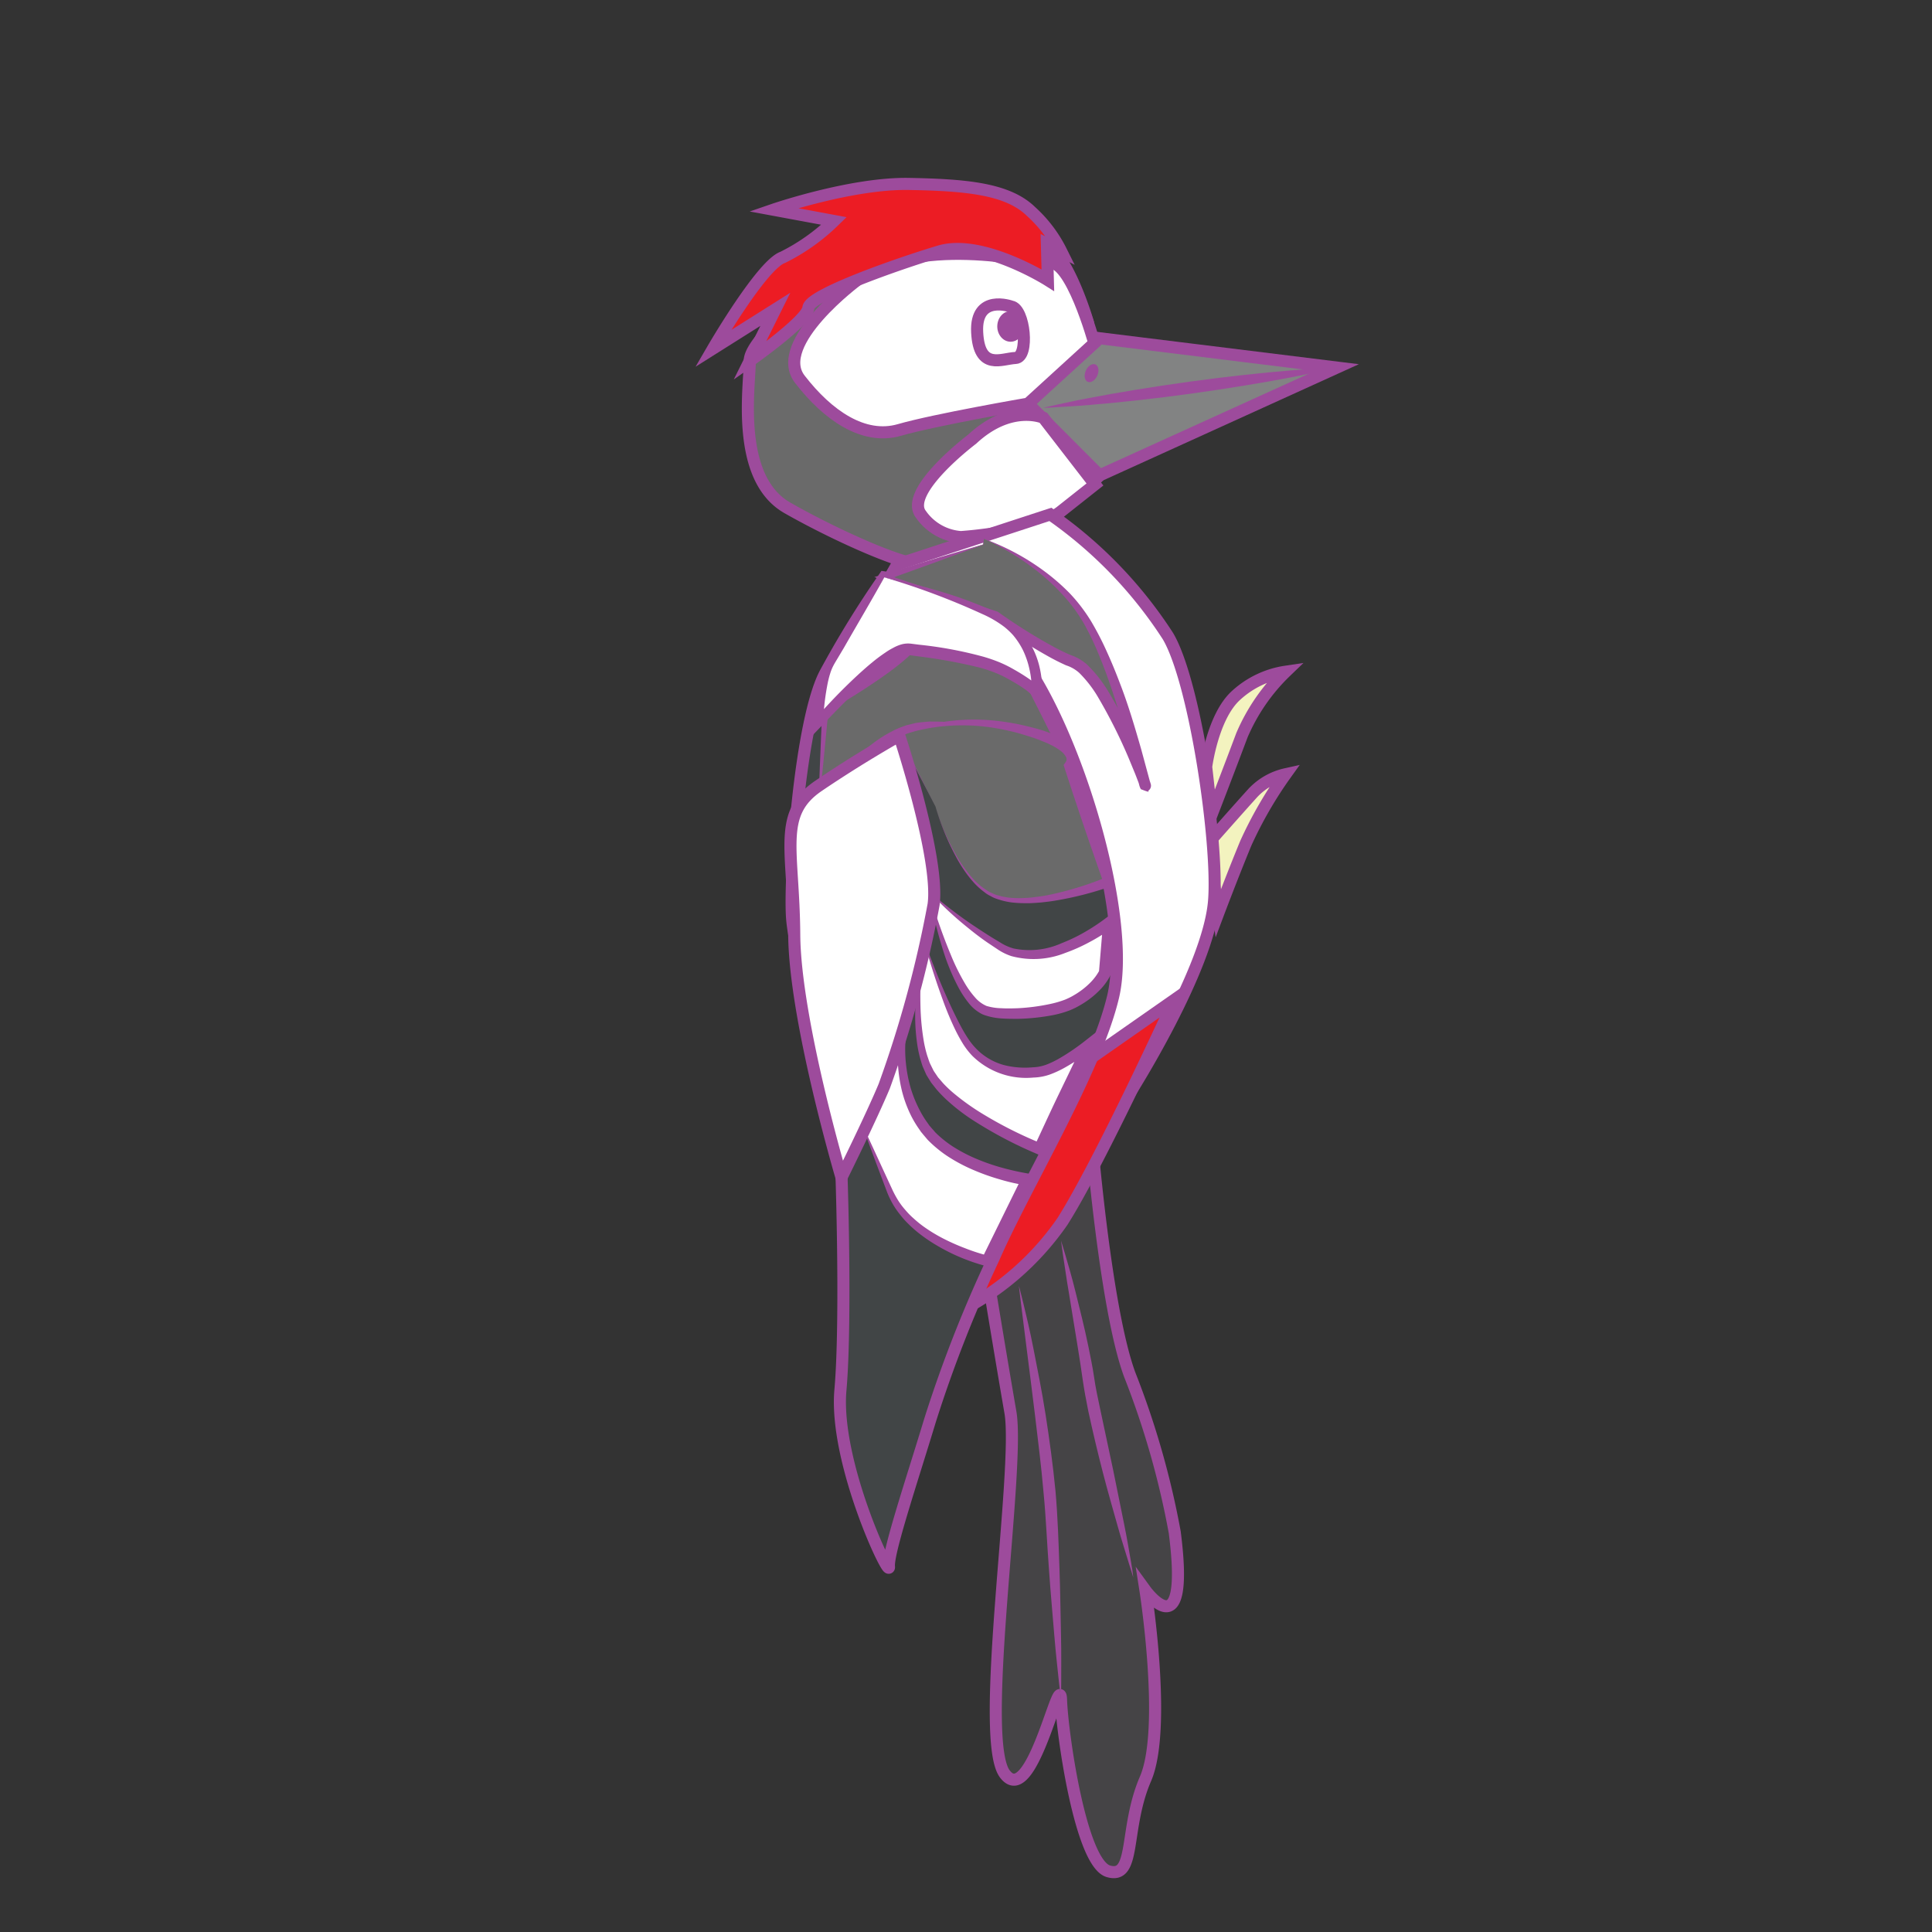 <svg id="word" xmlns="http://www.w3.org/2000/svg" viewBox="0 0 160 160"><rect x="0" y="0" width="160" height="160" fill="#333333" stroke="none"/><defs><style>.cls-1,.cls-11{fill:#454446;}.cls-1,.cls-2,.cls-3,.cls-4,.cls-6,.cls-7,.cls-8{stroke:#9d4b9c;stroke-miterlimit:10;}.cls-2{fill:#f3f3bf;}.cls-3,.cls-9{fill:#6a6a6a;}.cls-4{fill:#828383;}.cls-5{fill:#9d4b9c;}.cls-10,.cls-6{fill:#fff;}.cls-7{fill:#ec1c24;}.cls-8{fill:#414546;}</style></defs><path class="cls-1" d="M90.392,94.192s1.154,14.2,3.166,19.65A69.867,69.867,0,0,1,97.287,126.9c1.273,9.905-2.422,4.816-2.422,4.816s1.79,11.465,0,15.6-.76,8.339-3.077,7.654-3.838-11.547-3.918-14.2-2.428,9.069-4.651,6.143,1.267-25.287.458-29.959-1.756-10.471-1.756-10.471Z"/><path class="cls-2" d="M99.891,63.505s.526-4.173,2.49-5.931a7.779,7.779,0,0,1,4.094-1.945,16.058,16.058,0,0,0-3.626,5.265c-1.089,2.905-2.512,6.582-2.512,6.582Z"/><path class="cls-2" d="M100.062,69.821s2.545-2.887,3.7-4.157a5.3,5.3,0,0,1,2.708-1.544,33.832,33.832,0,0,0-3.292,5.7c-1.113,2.691-2.286,5.806-2.286,5.806Z"/><path class="cls-3" d="M90.106,26.735s-1.485-5.181-3.408-6.527-12.819-1.178-15.322.6-9.308,7.084-9.285,9.079-1.251,9.684,3.117,12.173,11.024,5.418,11.561,4.529,8.12-2.836,10.219-3.986a20.049,20.049,0,0,0,4.08-3.231Z"/><polygon class="cls-4" points="90.678 27.964 85.139 33.43 91.068 39.367 110.714 30.44 90.678 27.964"/><path class="cls-5" d="M110.714,30.44s-.374.1-1.031.239-1.6.353-2.728.565c-2.262.438-5.289.937-8.328,1.357s-6.088.749-8.385.935c-1.147.1-2.109.141-2.779.19s-1.058.047-1.058.047.374-.1,1.031-.24,1.6-.354,2.728-.565c2.262-.439,5.289-.937,8.328-1.357s6.089-.746,8.385-.933c1.147-.1,2.109-.142,2.779-.191S110.714,30.44,110.714,30.44Z"/><path class="cls-6" d="M71.032,23.167s-7.11,5.241-4.792,8.242,5.293,5.051,8.242,4.2S85.139,33.43,85.139,33.43l5.485-5.008s-1.97-7.175-3.819-6.643C86.3,21.926,76.417,19.246,71.032,23.167Z"/><path class="cls-6" d="M80.517,36.365S74.783,40.686,76.27,42.6a4.413,4.413,0,0,0,3.3,1.878s6.079-.37,8.3-2.132l2.808-2.223-4.273-5.529S83.707,33.4,80.517,36.365Z"/><path class="cls-6" d="M93.558,90.527s6.5-10.209,6.982-15.868c.4-4.742-1.561-18.169-3.813-21.974A36.143,36.143,0,0,0,86.988,42.6L74.305,46.747s-5.526,9.568-5.953,11.987-.177,4.217-1.194,9.638,3.119,22.2,3.2,25.12,2.172,8.667,4.047,10.148a56.607,56.607,0,0,0,6.462,3.841s2.913-2.695,3.914-3.876S93.558,90.527,93.558,90.527Z"/><path class="cls-7" d="M89.4,88.286l7.858-5.49s-6.133,13.412-9.272,18.36a23.113,23.113,0,0,1-8.68,7.535Z"/><path class="cls-8" d="M73.235,47.816a17.163,17.163,0,0,1,11.9,7.489c4.505,6.856,8.519,20.974,7.054,27.209s-7.383,15.891-9.9,21.684a108,108,0,0,0-5.269,13.436c-1.492,4.932-3.52,10.965-3.4,12.11S69.068,121.1,69.6,115.12s.051-20.156-.034-20.549S65.856,79.388,65.6,76.07s.667-16.344,2.732-20.289A82.762,82.762,0,0,1,73.235,47.816Z"/><path class="cls-9" d="M81.487,44.625s5.991,2.192,8.753,7.208,4.5,13.092,4.622,13.252S91.568,55.9,88.9,54.855a38.22,38.22,0,0,1-6.473-3.815l-9.2-3.224,8.18-2.715Z"/><path class="cls-5" d="M81.487,44.625a19.582,19.582,0,0,1,4.987,2.67,17.521,17.521,0,0,1,2.154,1.879,13.959,13.959,0,0,1,1.741,2.291,24.6,24.6,0,0,1,1.311,2.542c.394.865.752,1.744,1.087,2.631.684,1.77,1.218,3.589,1.74,5.406l.737,2.72.018.066a.045.045,0,0,0-.025-.028l-.01-.005c.054.051-.817-.339-.589-.118a.472.472,0,0,0-.227.492s0,0,0-.01l-.023-.069-.114-.32-.25-.649-.533-1.293A43.014,43.014,0,0,0,91,57.849a9.976,9.976,0,0,0-1.623-2.126,2.977,2.977,0,0,0-1.081-.62c-.447-.2-.886-.419-1.3-.645a45.63,45.63,0,0,1-4.808-3.073l.11.057-9.143-3.375-.746-.275.75-.228,4.125-1.252,4.133-1.228L81.4,45.1Zm0,0-.054.479v.01l-.012,0-4.046,1.488-4.055,1.463,0-.5,9.249,3.074.052.017.057.04a44.915,44.915,0,0,0,4.737,2.954c.413.216.817.413,1.233.593A3.972,3.972,0,0,1,90,55.015a10.885,10.885,0,0,1,1.827,2.321,35.868,35.868,0,0,1,2.537,5.123l.528,1.323.25.671.12.347.03.1.02.076a.5.5,0,0,1-.224.513c.231.233-.655-.168-.6-.123l-.026-.046a1.392,1.392,0,0,1-.083-.195l-.03-.1-.709-2.739c-.483-1.811-1.033-3.6-1.63-5.372-.3-.885-.623-1.761-.98-2.622a23.705,23.705,0,0,0-1.19-2.518,13.441,13.441,0,0,0-1.594-2.252,17.96,17.96,0,0,0-2-1.941A21.392,21.392,0,0,0,81.487,44.625Z"/><path class="cls-9" d="M67.776,67.033s2.979-5.311,7.335-6.685,12.93,2.807,13.5,3.081-4.551-9.584-4.551-9.584-6.889-2.08-8.8-.078-6.908,4.967-6.908,4.967Z"/><path class="cls-5" d="M67.776,67.033a18.685,18.685,0,0,1,2.513-3.577,15.952,15.952,0,0,1,1.576-1.543A10.085,10.085,0,0,1,73.7,60.656a6.749,6.749,0,0,1,1.023-.467l.263-.1c.133-.045.189-.049.287-.076l.53-.13c.365-.066.765-.093,1.146-.128.373.006.75,0,1.123.017a21.611,21.611,0,0,1,4.361.8,41.351,41.351,0,0,1,4.155,1.468c.68.276,1.35.572,2.018.883l.124.059.063.029.015.007-.111-.036.008,0,.009,0a.438.438,0,0,0-.453.19.46.46,0,0,0-.037.064.406.406,0,0,0-.032.13l0,.027c0,.023,0,.033,0,.026l-.006-.02-.029-.1c-.051-.148-.119-.312-.187-.473l-.443-.978c-.617-1.3-1.272-2.6-1.93-3.894l-1.957-3.89.283.235a25.544,25.544,0,0,0-4.222-.873,12.14,12.14,0,0,0-2.117-.064,5.046,5.046,0,0,0-1,.168,1.617,1.617,0,0,0-.452.162,1.222,1.222,0,0,0-.389.228l-.177.13-.208.2c-.129.126-.268.253-.418.378-.292.257-.583.482-.879.712-.592.454-1.2.874-1.814,1.288-1.229.823-2.482,1.593-3.762,2.333l.127-.2-.4,4.141Q68.008,64.965,67.776,67.033Zm0,0c.036-1.387.087-2.774.145-4.159l.172-4.158,0-.13.121-.076c1.236-.776,2.457-1.589,3.639-2.443.589-.43,1.173-.865,1.731-1.326.275-.231.557-.466.807-.7.129-.114.257-.24.386-.375l.186-.188.254-.213a1.833,1.833,0,0,1,.547-.338,2.3,2.3,0,0,1,.578-.216,5.906,5.906,0,0,1,1.164-.211,12.84,12.84,0,0,1,2.281.039,26.506,26.506,0,0,1,4.4.856l.187.052.1.183c1.359,2.577,2.688,5.161,3.906,7.823l.445,1.014c.072.174.141.346.206.543l.048.165a.9.9,0,0,1,.023.112.551.551,0,0,1,.007.095v.061a.541.541,0,0,1-.041.162.481.481,0,0,1-.042.081.49.49,0,0,1-.481.207l-.008,0-.136-.043-.015-.008-.061-.029-.121-.06c-.647-.31-1.3-.609-1.967-.888a40.556,40.556,0,0,0-4.049-1.486,21.082,21.082,0,0,0-4.174-.918c-.352-.034-.7-.035-1.056-.055-.343.023-.673.025-1.023.074l-.534.11c-.078.018-.2.038-.242.054l-.248.088a6.141,6.141,0,0,0-.973.4A13.09,13.09,0,0,0,70.5,63.659,21.468,21.468,0,0,0,67.776,67.033Z"/><path class="cls-10" d="M71.34,93.016l3.391-7.145a11.011,11.011,0,0,0,1.9,7.615c2.561,3.383,8.462,4.194,8.462,4.194l-3.373,6.731s-6.346-1.519-8.039-5.791S71.34,93.016,71.34,93.016Z"/><path class="cls-5" d="M71.34,93.016c.5-1.221,1.025-2.432,1.548-3.643s1.04-2.424,1.586-3.624l.72-1.582-.182,1.748a10.679,10.679,0,0,0,.012,2.137,11.62,11.62,0,0,0,.408,2.1,10.519,10.519,0,0,0,.82,1.951,7.87,7.87,0,0,0,.561.889l.151.215.162.19.363.415a9.346,9.346,0,0,0,.769.67,8.338,8.338,0,0,0,.866.6,12.8,12.8,0,0,0,1.905.956,17.136,17.136,0,0,0,2.038.69c.689.188,1.407.346,2.09.461l.68.115-.305.6-3.423,6.706-.163.319-.331-.089a16.486,16.486,0,0,1-1.989-.675,15.613,15.613,0,0,1-1.871-.923,13.566,13.566,0,0,1-1.735-1.172,10.417,10.417,0,0,1-.783-.7,6.842,6.842,0,0,1-.7-.787,6.321,6.321,0,0,1-.6-.872,7.353,7.353,0,0,1-.461-.954l-.717-1.9C72.277,95.573,71.8,94.3,71.34,93.016Zm0,0c.59,1.225,1.156,2.461,1.725,3.7l.858,1.857a8.653,8.653,0,0,0,.469.857,5.968,5.968,0,0,0,.59.781,6.228,6.228,0,0,0,.687.7,9.389,9.389,0,0,0,.762.626,12.876,12.876,0,0,0,1.689,1.035,17.365,17.365,0,0,0,1.819.806,15.753,15.753,0,0,0,1.88.609l-.494.23,3.323-6.755.375.71a15.965,15.965,0,0,1-2.222-.5,17.971,17.971,0,0,1-2.137-.758,13.779,13.779,0,0,1-2.026-1.055,9.39,9.39,0,0,1-.938-.672,9.766,9.766,0,0,1-.881-.8l-.358-.423-.192-.233-.164-.24a8.884,8.884,0,0,1-.6-.987,10.15,10.15,0,0,1-.808-2.15,12.385,12.385,0,0,1-.335-2.251,11.227,11.227,0,0,1,.091-2.276l.538.166c-.585,1.182-1.2,2.351-1.8,3.52S71.969,91.855,71.34,93.016Z"/><path class="cls-10" d="M76.5,77.819s2.141,6.924,3.89,9.006a6.132,6.132,0,0,0,5.682,1.948c1.529-.181,4.076-2.2,4.076-2.2l-4.066,8.573S78.876,92.273,77,88.826,76.5,77.819,76.5,77.819Z"/><path class="cls-5" d="M76.5,77.819c.609,1.624,1.227,3.245,1.933,4.822.354.787.722,1.568,1.124,2.323.2.374.414.746.649,1.091a5.472,5.472,0,0,0,.8.952,5.082,5.082,0,0,0,2.086,1.183,7.048,7.048,0,0,0,2.431.2,3.594,3.594,0,0,0,1.149-.227,7.682,7.682,0,0,0,1.1-.536,18.126,18.126,0,0,0,2.087-1.425l1.52-1.194-.816,1.753-2,4.3c-.665,1.435-1.369,2.851-2.051,4.278l-.2.41-.406-.173a34.686,34.686,0,0,1-5.035-2.619,16.1,16.1,0,0,1-2.294-1.708,10.669,10.669,0,0,1-1.02-1.03l-.454-.577-.39-.635-.291-.663c-.087-.221-.149-.473-.223-.708a10.023,10.023,0,0,1-.273-1.417,16.109,16.109,0,0,1-.119-2.833A31.618,31.618,0,0,1,76.5,77.819Zm0,0a37.692,37.692,0,0,0-.269,5.572,20.2,20.2,0,0,0,.259,2.747,9.515,9.515,0,0,0,.31,1.318c.077.206.129.409.221.619l.3.607.366.543.434.5a9.774,9.774,0,0,0,.987.917,19.444,19.444,0,0,0,2.231,1.58A33.783,33.783,0,0,0,86.259,94.7l-.6.237c.673-1.431,1.325-2.872,2.015-4.3l2.062-4.272.7.559a19.056,19.056,0,0,1-2.225,1.475,8.506,8.506,0,0,1-1.242.579,4.448,4.448,0,0,1-1.392.261,6.342,6.342,0,0,1-5.047-1.792,6.165,6.165,0,0,1-.824-1.074,13.241,13.241,0,0,1-.632-1.169,25.162,25.162,0,0,1-1.005-2.421C77.473,81.153,76.944,79.5,76.5,77.819Z"/><path class="cls-10" d="M76.927,73.807s1.783,8.412,4.488,9.8c1.217.625,5.528.335,7.239-.489a5.867,5.867,0,0,0,2.854-2.56l.325-4.113s-5.366,4.175-8.945,1.988A33.728,33.728,0,0,1,76.927,73.807Z"/><path class="cls-5" d="M76.927,73.807a44.66,44.66,0,0,0,1.807,5.247,17.8,17.8,0,0,0,1.214,2.452,7.415,7.415,0,0,0,.783,1.074,2.625,2.625,0,0,0,.964.726,4.6,4.6,0,0,0,1.244.191c.443.027.9.016,1.346,0a16.773,16.773,0,0,0,2.68-.351,8.167,8.167,0,0,0,1.252-.366A5.908,5.908,0,0,0,88.8,82.5c.186-.109.363-.21.544-.336a6.277,6.277,0,0,0,.987-.825,4.373,4.373,0,0,0,.717-.973l-.039.159.343-4.112.774.417a15.009,15.009,0,0,1-1.885,1.184,14.392,14.392,0,0,1-2.027.906,7.067,7.067,0,0,1-4.462.259,4.66,4.66,0,0,1-1.045-.5l-.9-.6c-.6-.409-1.172-.852-1.731-1.311A28.367,28.367,0,0,1,76.927,73.807Zm0,0a37.319,37.319,0,0,0,3.392,2.638c.589.4,1.19.794,1.79,1.17l.919.554a4.025,4.025,0,0,0,.917.38,6.485,6.485,0,0,0,3.975-.439,13.725,13.725,0,0,0,1.88-.9,16.425,16.425,0,0,0,1.737-1.142l.854-.641-.079,1.058L92.005,80.6,92,80.692l-.033.067a4.859,4.859,0,0,1-.92,1.265,7.127,7.127,0,0,1-1.152.948c-.2.138-.428.267-.644.389a6.976,6.976,0,0,1-.67.316,8.586,8.586,0,0,1-1.419.4,17.639,17.639,0,0,1-2.844.3c-.477,0-.954,0-1.437-.038a5.312,5.312,0,0,1-1.481-.32,3.329,3.329,0,0,1-1.2-.981,8.068,8.068,0,0,1-.8-1.213,17.689,17.689,0,0,1-1.126-2.594A35.517,35.517,0,0,1,76.927,73.807Z"/><path class="cls-9" d="M77.475,66.8s1.743,6.2,4.941,7.434S91.8,73.026,91.8,73.026l-3.192-9.6s1.594-1.671-4.271-3.084a15.463,15.463,0,0,0-9.864.581Z"/><path class="cls-5" d="M77.475,66.8A19.407,19.407,0,0,0,79.352,71.1a11.34,11.34,0,0,0,.653.97,8.437,8.437,0,0,0,.754.888,5.539,5.539,0,0,0,.895.727,2.14,2.14,0,0,0,.5.277,2.27,2.27,0,0,0,.525.2,5.581,5.581,0,0,0,1.123.2,9.576,9.576,0,0,0,1.149,0c.383-.011.767-.072,1.148-.119s.762-.125,1.139-.211a26.794,26.794,0,0,0,4.414-1.394l-.243.521q-1.695-4.766-3.253-9.577l-.073-.229.182-.255a.4.4,0,0,0,.018-.406,1.585,1.585,0,0,0-.513-.558,4.679,4.679,0,0,0-.79-.465c-.274-.15-.587-.25-.88-.38-.6-.227-1.244-.424-1.859-.6-.653-.167-1.3-.31-1.935-.411a16.417,16.417,0,0,0-3.938-.154,14.609,14.609,0,0,0-1.962.286,10.316,10.316,0,0,0-1.894.579l.032-.1C75.5,62.874,76.482,64.841,77.475,66.8Zm0,0c-1.007-1.956-2.023-3.907-3.065-5.845l-.035-.067.068-.032a13.527,13.527,0,0,1,3.88-1.1,16.928,16.928,0,0,1,4.056-.076c.688.07,1.354.179,2,.306.682.149,1.328.308,1.989.513a8.077,8.077,0,0,1,1.924.9,2.443,2.443,0,0,1,.834.893,1.313,1.313,0,0,1-.173,1.472l.109-.485q1.644,4.782,3.133,9.617l.123.4-.366.126a27.461,27.461,0,0,1-4.619,1.173c-.392.066-.788.109-1.184.15-.4.026-.794.065-1.195.054a10.011,10.011,0,0,1-1.2-.067,6.054,6.054,0,0,1-1.173-.28,2.611,2.611,0,0,1-.556-.25,2.364,2.364,0,0,1-.509-.324,5.709,5.709,0,0,1-.881-.8,9.085,9.085,0,0,1-.734-.93,11.372,11.372,0,0,1-.624-1A21.457,21.457,0,0,1,77.475,66.8Z"/><path class="cls-6" d="M83.749,25.388s-2.984-1.086-2.825,2.124,2.02,2.183,3.178,2.133S84.848,25.561,83.749,25.388Z"/><path class="cls-6" d="M74.475,60.926S77.837,71.1,77.316,74.913a94.368,94.368,0,0,1-4.081,15.022c-1.076,2.589-3.546,7.577-3.546,7.577S65.822,84.442,65.775,77.4s-1.421-9.985,2-12.311S74.475,60.926,74.475,60.926Z"/><path class="cls-10" d="M73.235,47.816s-3.523,5.631-4.4,7.04-1.061,4.983-1.061,4.983,5.646-6.332,7.484-6.072,5.858.669,8.091,1.862,2.517,1.754,2.517,1.754.368-4.41-3.437-6.343A50.276,50.276,0,0,0,73.235,47.816Z"/><path class="cls-5" d="M73.235,47.816C72.148,49.776,71,51.7,69.89,53.645l-.43.721c-.138.235-.3.492-.417.71a3.821,3.821,0,0,0-.3.729c-.08.254-.145.518-.2.785a20.81,20.81,0,0,0-.378,3.269l-.683-.281a46.353,46.353,0,0,1,3.728-3.835c.333-.3.669-.6,1.02-.883a12.845,12.845,0,0,1,1.1-.822,5.013,5.013,0,0,1,.607-.367,3.255,3.255,0,0,1,.7-.3,2.091,2.091,0,0,1,.847-.06l.655.083a33.121,33.121,0,0,1,5.278.985,13.19,13.19,0,0,1,1.3.445,10.248,10.248,0,0,1,1.238.61c.4.226.784.458,1.165.718.19.13.378.265.563.418.093.075.185.155.276.243a1.617,1.617,0,0,1,.3.37l-.831.162a6.963,6.963,0,0,0-.023-1,7.691,7.691,0,0,0-.17-1.014,6.994,6.994,0,0,0-.3-.978,5.591,5.591,0,0,0-.442-.919,6.422,6.422,0,0,0-.59-.829,5.923,5.923,0,0,0-.745-.7,8.978,8.978,0,0,0-1.816-1.057A59.79,59.79,0,0,0,73.235,47.816Zm0,0c1.425.28,2.833.64,4.229,1.048a34.011,34.011,0,0,1,4.129,1.452c.346.143.658.3,1,.453a7.262,7.262,0,0,1,.976.594,6.62,6.62,0,0,1,.872.751,7.165,7.165,0,0,1,.709.91,7.035,7.035,0,0,1,.912,2.1,8.634,8.634,0,0,1,.2,1.126,7.57,7.57,0,0,1,.039,1.166l-.831.163c.024.042-.074-.083-.13-.128-.07-.064-.144-.129-.224-.192-.158-.126-.331-.247-.507-.364-.353-.233-.728-.452-1.1-.658a9.01,9.01,0,0,0-1.145-.545,12.482,12.482,0,0,0-1.214-.4,43.194,43.194,0,0,0-5.143-.94l-.659-.093-.162-.022-.092.014a.481.481,0,0,0-.208.033,4.024,4.024,0,0,0-1.048.53,11.711,11.711,0,0,0-1.034.753c-.338.267-.668.552-1,.838-1.305,1.157-2.532,2.425-3.742,3.689l-.779.812.095-1.094a21.469,21.469,0,0,1,.535-3.376c.072-.278.152-.556.252-.831a4.484,4.484,0,0,1,.37-.809c.159-.268.308-.478.462-.72l.46-.7C70.722,51.526,71.95,49.653,73.235,47.816Z"/><ellipse class="cls-5" cx="83.693" cy="27.032" rx="1.103" ry="1.269"/><ellipse class="cls-5" cx="90.397" cy="30.901" rx="0.786" ry="0.518" transform="translate(24.918 100.463) rotate(-65.604)"/><path class="cls-11" d="M87.87,140.775s-.382-7.322-.763-14.7-2.727-19.591-2.727-19.591"/><path class="cls-5" d="M87.87,140.775s-.064-.537-.174-1.476c-.089-.94-.257-2.282-.386-3.9s-.309-3.494-.445-5.512c-.156-2.016-.236-4.177-.445-6.3-.185-2.133-.452-4.27-.692-6.272s-.485-3.875-.686-5.478-.37-2.944-.488-3.881-.174-1.475-.174-1.475.145.521.366,1.44.542,2.233.851,3.824.689,3.443,1,5.446.607,4.146.816,6.309c.191,2.171.254,4.324.326,6.345s.088,3.91.128,5.528.011,2.969.019,3.914C87.877,140.235,87.87,140.775,87.87,140.775Z"/><path class="cls-11" d="M93.849,130.654c0-.382-3.2-12.849-3.7-16.411s-2.28-11.491-2.28-11.491"/><path class="cls-5" d="M93.849,130.654s-.023-.111-.086-.311-.154-.492-.271-.865c-.219-.749-.576-1.81-.935-3.1s-.8-2.789-1.218-4.412-.835-3.358-1.212-5.111c-.179-.875-.345-1.769-.471-2.648s-.246-1.7-.384-2.533l-.735-4.506c-.231-1.317-.37-2.427-.5-3.2-.108-.776-.169-1.219-.169-1.219s.141.426.359,1.177.54,1.823.859,3.125.713,2.816,1.05,4.461c.162.817.349,1.684.473,2.55s.307,1.717.494,2.588c.371,1.74.741,3.481,1.089,5.113l.908,4.481c.271,1.311.438,2.418.579,3.187S93.849,130.654,93.849,130.654Z"/><path class="cls-7" d="M86.779,23.2s-5.449-3.437-8.98-2.38-10.744,3.6-10.85,4.665-4.858,4.4-4.858,4.4l2.12-4.269-5.155,3.249s4.026-6.94,5.77-7.553A16.606,16.606,0,0,0,69.067,18.3l-5.018-.931s6.454-2.22,11.216-2.136,8.2.4,10.126,2.287A11.068,11.068,0,0,1,87.878,20.8l-1.18-.6Z"/></svg>
